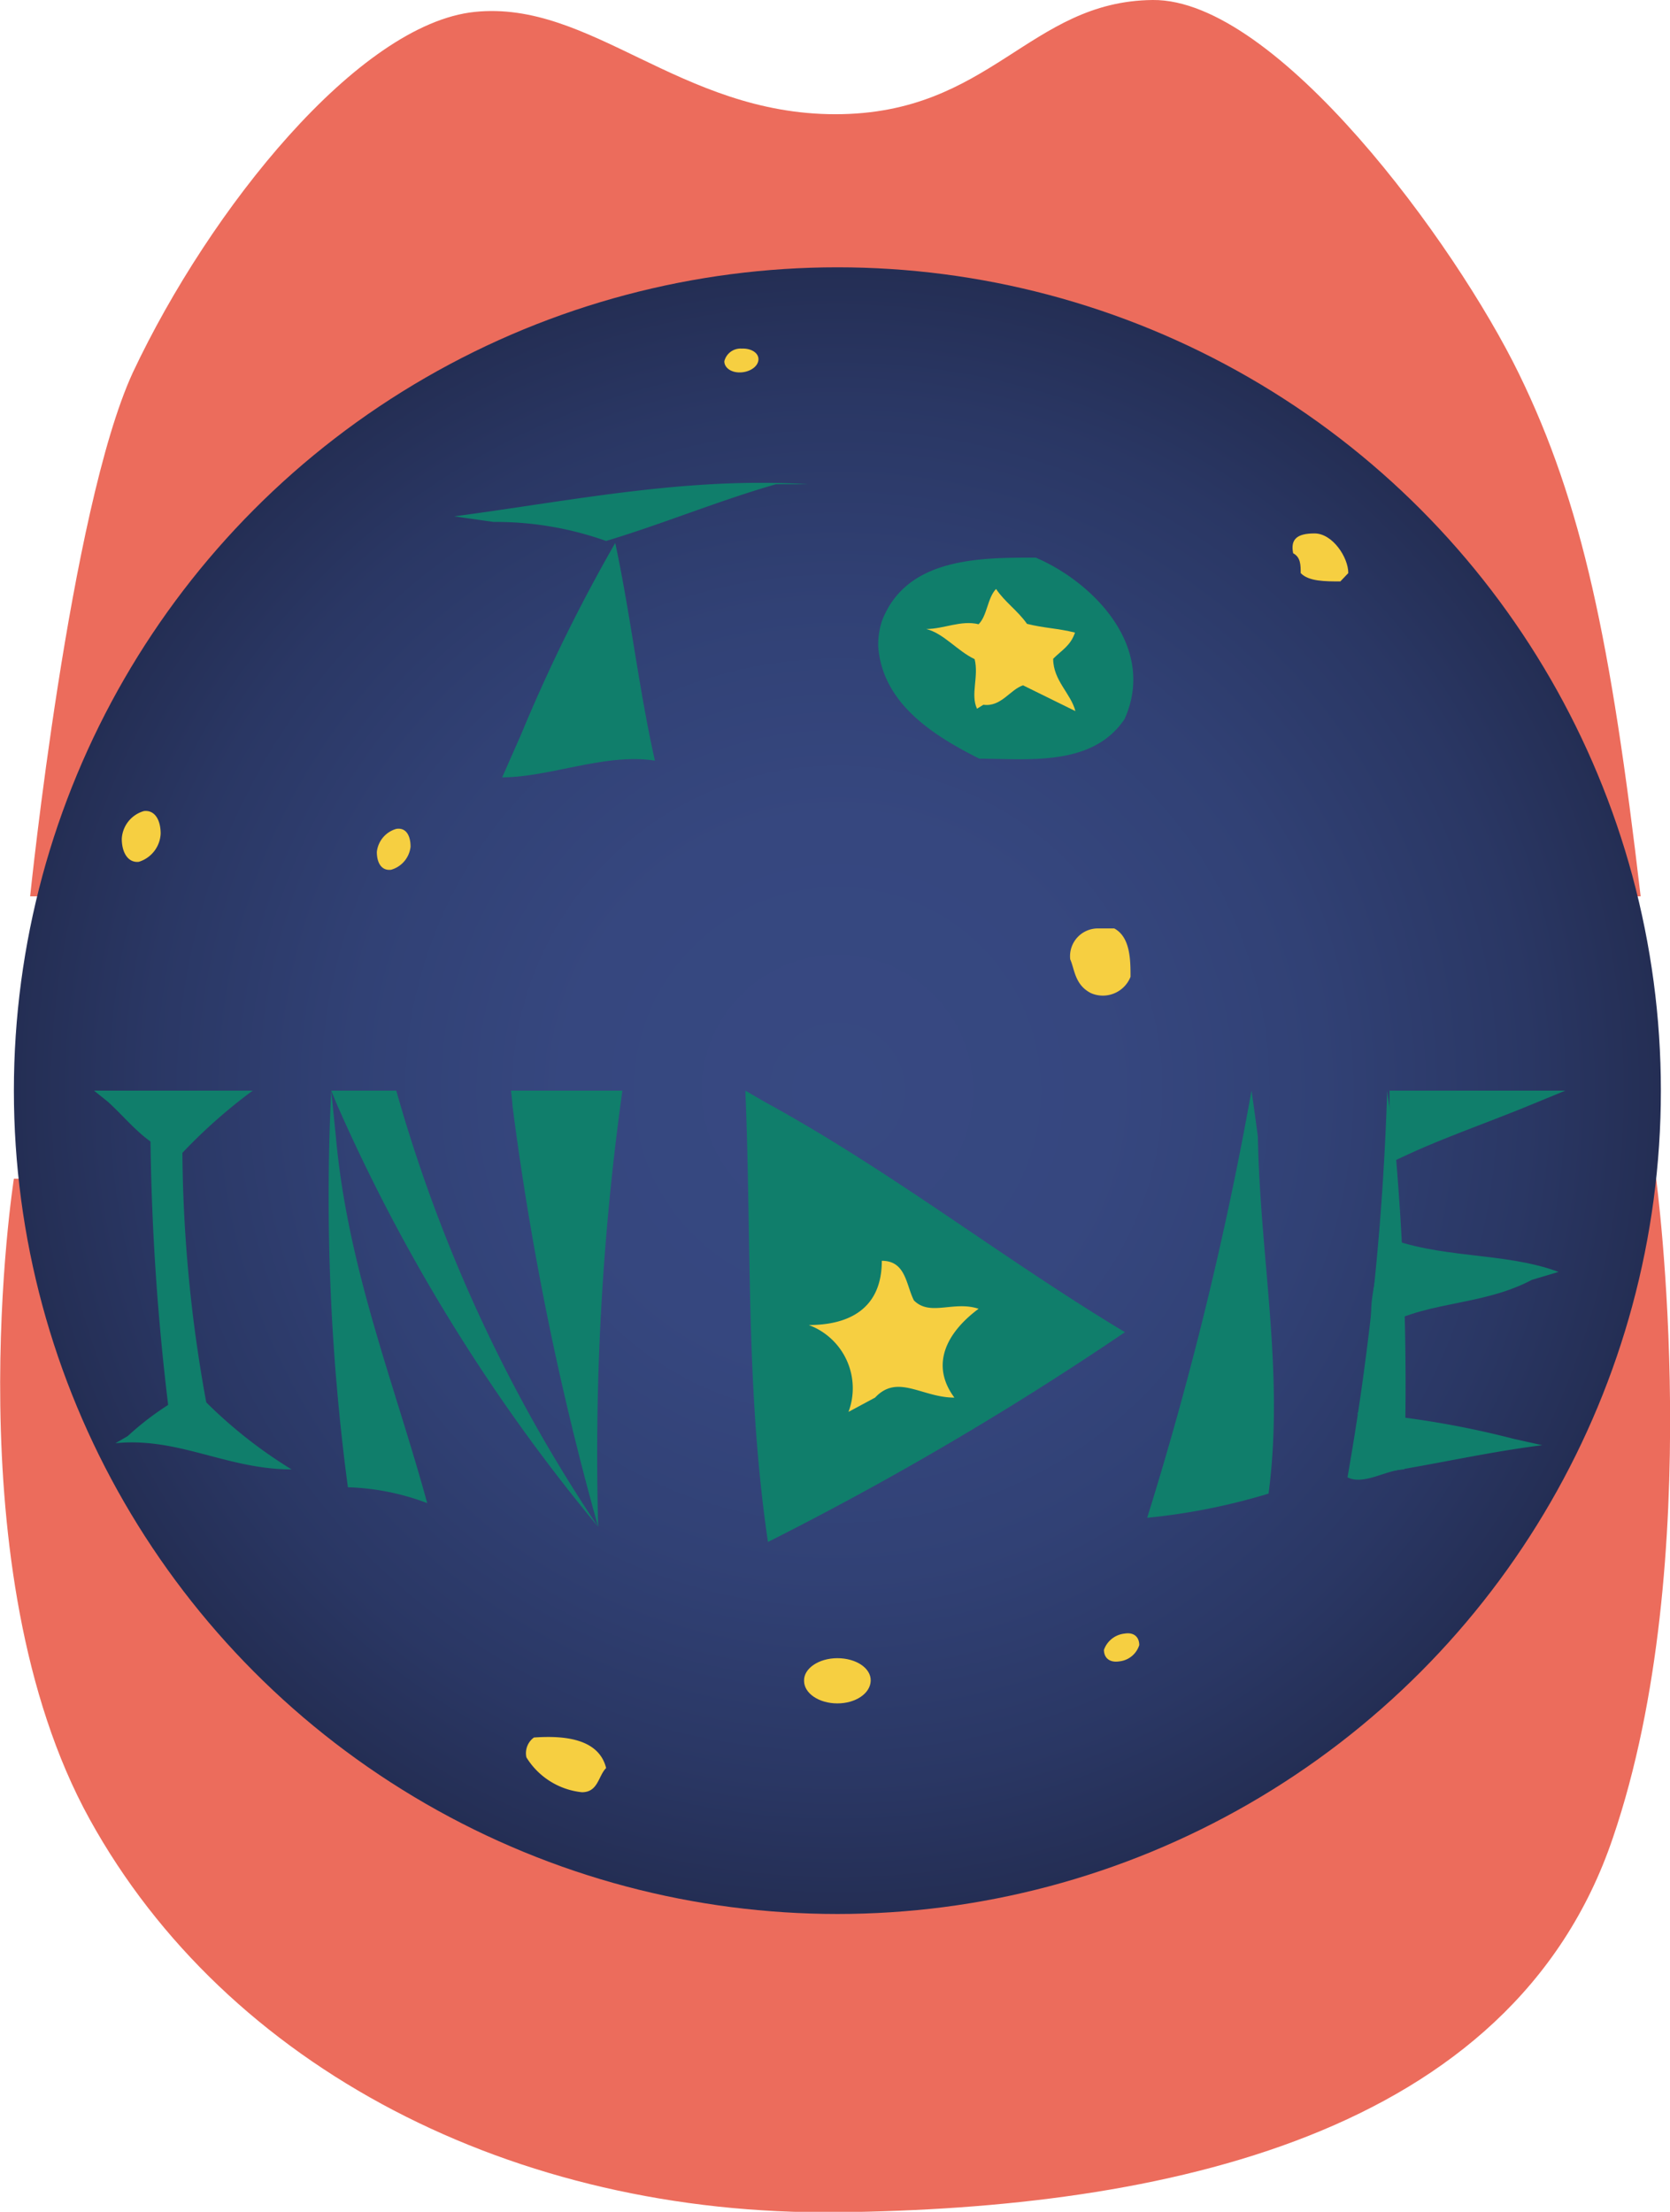 <svg id="레이어_1" data-name="레이어 1" xmlns="http://www.w3.org/2000/svg" xmlns:xlink="http://www.w3.org/1999/xlink" viewBox="0 0 42.1 55.77"><defs><style>.cls-1{fill:#ec6c5c;}.cls-2{fill:url(#무제_그라디언트_18);}.cls-3{fill:#107e6b;}.cls-4{fill:#f6cf41;}</style><radialGradient id="무제_그라디언트_18" cx="21.11" cy="27.5" r="20.76" gradientUnits="userSpaceOnUse"><stop offset="0" stop-color="#374982"/><stop offset="0.33" stop-color="#36477f"/><stop offset="0.59" stop-color="#314175"/><stop offset="0.84" stop-color="#2a3764"/><stop offset="1" stop-color="#242e54"/></radialGradient></defs><title>웹진용</title><path class="cls-1" d="M7.21,30.12S5.66,40,9.12,46.27s10.69,10,18.85,9.91,17-1.9,19.55-9.44c2.39-7,1.09-16.62,1.09-16.62Z" transform="translate(-6.86 -0.4)"/><path class="cls-1" d="M7.62,23s1-9.76,2.59-13.21C12.15,5.67,15.9,1,18.83.7S24,3.28,27.92,3.28,32.8.43,35.92.4s7.63,6.14,9.23,9.42S47.47,16.57,48.22,23Z" transform="translate(-6.86 -0.4)"/><circle class="cls-2" cx="21.11" cy="27.5" r="20.76"/><path class="cls-3" d="M18.31,13.42c3-.4,5.87-1,8.92-.81h-.81c-1.43.41-2.85,1-4.28,1.43a8.31,8.31,0,0,0-2.84-.48Z" transform="translate(-6.86 -0.4)"/><path class="cls-3" d="M19.52,20c1.2,0,2.62-.62,3.85-.42-.41-1.83-.61-3.66-1-5.49A41.92,41.92,0,0,0,20,18.91Z" transform="translate(-6.86 -0.4)"/><path class="cls-3" d="M9.23,27.9c1.31,0,2.74,0,4,0a13.41,13.41,0,0,0-1.83,1.63c-.82-.2-1.23-.81-1.82-1.35Z" transform="translate(-6.86 -0.4)"/><path class="cls-3" d="M9.77,36.79c1.59-.16,2.81.66,4.44.66a11.76,11.76,0,0,1-2.45-2,7.26,7.26,0,0,0-1.68,1.16Z" transform="translate(-6.86 -0.4)"/><path class="cls-3" d="M10.65,28.73a61.47,61.47,0,0,0,.5,7.5h1a36.11,36.11,0,0,1-.69-7.48Z" transform="translate(-6.86 -0.4)"/><path class="cls-3" d="M15.21,27.9a55.45,55.45,0,0,0,.42,10,6.16,6.16,0,0,1,2,.4c-.82-3-2-5.9-2.3-9.21Z" transform="translate(-6.86 -0.4)"/><path class="cls-3" d="M19.74,27.9c1,0,1.79,0,2.81,0a66.48,66.48,0,0,0-.61,11,74.24,74.24,0,0,1-2.16-10.62C19.76,28,19.74,27.9,19.74,27.9Z" transform="translate(-6.86 -0.4)"/><path class="cls-3" d="M15.21,27.9c.62,0,1,0,1.64,0a38.46,38.46,0,0,0,5.09,11,45.06,45.06,0,0,1-6.59-10.66Z" transform="translate(-6.86 -0.4)"/><path class="cls-3" d="M25.65,27.9c.16,3.85,0,7.51.57,11.38a80.84,80.84,0,0,0,9-5.29c-3.05-1.83-5.9-4.07-9.07-5.8Z" transform="translate(-6.86 -0.4)"/><path class="cls-3" d="M38.41,27.9a88.61,88.61,0,0,1-2.63,10.77,15.79,15.79,0,0,0,3.06-.61c.4-3.05-.21-5.9-.27-9C38.48,28.37,38.41,27.9,38.41,27.9Z" transform="translate(-6.86 -0.4)"/><path class="cls-3" d="M41.83,27.9a68.63,68.63,0,0,1-1,9.75c.41.21,1-.2,1.43-.2A67.68,67.68,0,0,0,42,29C41.88,28.32,41.83,27.9,41.83,27.9Z" transform="translate(-6.86 -0.4)"/><path class="cls-3" d="M46.32,27.9c-1.38,0-3,0-4.43,0v1.83c1.22-.61,2.44-1,3.75-1.55Z" transform="translate(-6.86 -0.4)"/><path class="cls-3" d="M45.74,36.84c-1.61.2-3.24.61-4.87.81,0-.61.41-1,.21-1.63a22.83,22.83,0,0,1,3.94.66Z" transform="translate(-6.86 -0.4)"/><path class="cls-3" d="M46.15,32.47c-1.41-.52-3-.31-4.46-.92,0,.81-.41,1.62-.21,2.44,1.22-.82,2.65-.61,4-1.32Z" transform="translate(-6.86 -0.4)"/><path class="cls-4" d="M28.25,36a1.7,1.7,0,0,0-1-2.19c1,0,1.84-.4,1.84-1.62.61,0,.61.61.81,1,.41.41,1,0,1.63.21-.82.61-1.22,1.42-.61,2.24-.82,0-1.43-.61-2,0Z" transform="translate(-6.86 -0.4)"/><path class="cls-4" d="M9.93,21.55c0,.35.16.61.43.58a.78.78,0,0,0,.55-.71c0-.35-.15-.6-.42-.57A.77.77,0,0,0,9.93,21.55Z" transform="translate(-6.86 -0.4)"/><path class="cls-4" d="M39.46,14.35c.19.1.19.3.19.5.2.21.61.21,1,.21l.2-.21c0-.4-.4-1-.85-1S39.39,14,39.46,14.35Z" transform="translate(-6.86 -0.4)"/><path class="cls-4" d="M33.84,24.59c.11.24.11.64.52.85a.75.75,0,0,0,1-.41c0-.41,0-1-.41-1.22h-.4A.7.7,0,0,0,33.84,24.59Z" transform="translate(-6.86 -0.4)"/><path class="cls-4" d="M20.13,44.71a1.87,1.87,0,0,0,1.4.88c.41,0,.41-.41.61-.61-.2-.81-1.22-.81-1.82-.77A.49.49,0,0,0,20.13,44.71Z" transform="translate(-6.86 -0.4)"/><path class="cls-4" d="M34.69,42c0,.2.14.33.39.29a.59.59,0,0,0,.5-.41c0-.2-.13-.33-.37-.29A.62.62,0,0,0,34.69,42Z" transform="translate(-6.86 -0.4)"/><path class="cls-4" d="M27.13,42.78c0,.32.38.57.84.57s.83-.25.84-.57-.37-.57-.84-.57S27.12,42.47,27.13,42.78Z" transform="translate(-6.86 -0.4)"/><path class="cls-4" d="M25.12,9.51c0,.16.17.29.41.28s.44-.15.45-.32-.18-.29-.42-.28A.42.42,0,0,0,25.12,9.51Z" transform="translate(-6.86 -0.4)"/><path class="cls-4" d="M16.36,21.88c0,.28.12.48.36.45a.68.68,0,0,0,.49-.58c0-.29-.12-.49-.36-.45A.68.68,0,0,0,16.36,21.88Z" transform="translate(-6.86 -0.4)"/><path class="cls-3" d="M29,16.71c.11,1.4,1.33,2.21,2.55,2.82,1.22,0,2.85.21,3.66-1,.82-1.83-.81-3.46-2.24-4.07-1.42,0-3.25,0-3.87,1.58A1.9,1.9,0,0,0,29,16.71Z" transform="translate(-6.86 -0.4)"/><path class="cls-4" d="M31.49,18.27c-.17-.36.05-.81-.06-1.25-.44-.21-.78-.65-1.22-.76.44,0,.88-.23,1.32-.12.22-.22.22-.66.44-.89.22.33.55.55.78.88.44.11.77.11,1.21.22-.11.33-.33.44-.55.66,0,.55.45.88.56,1.32l-1.32-.65c-.33.11-.55.55-1,.49Z" transform="translate(-6.86 -0.4)"/></svg>